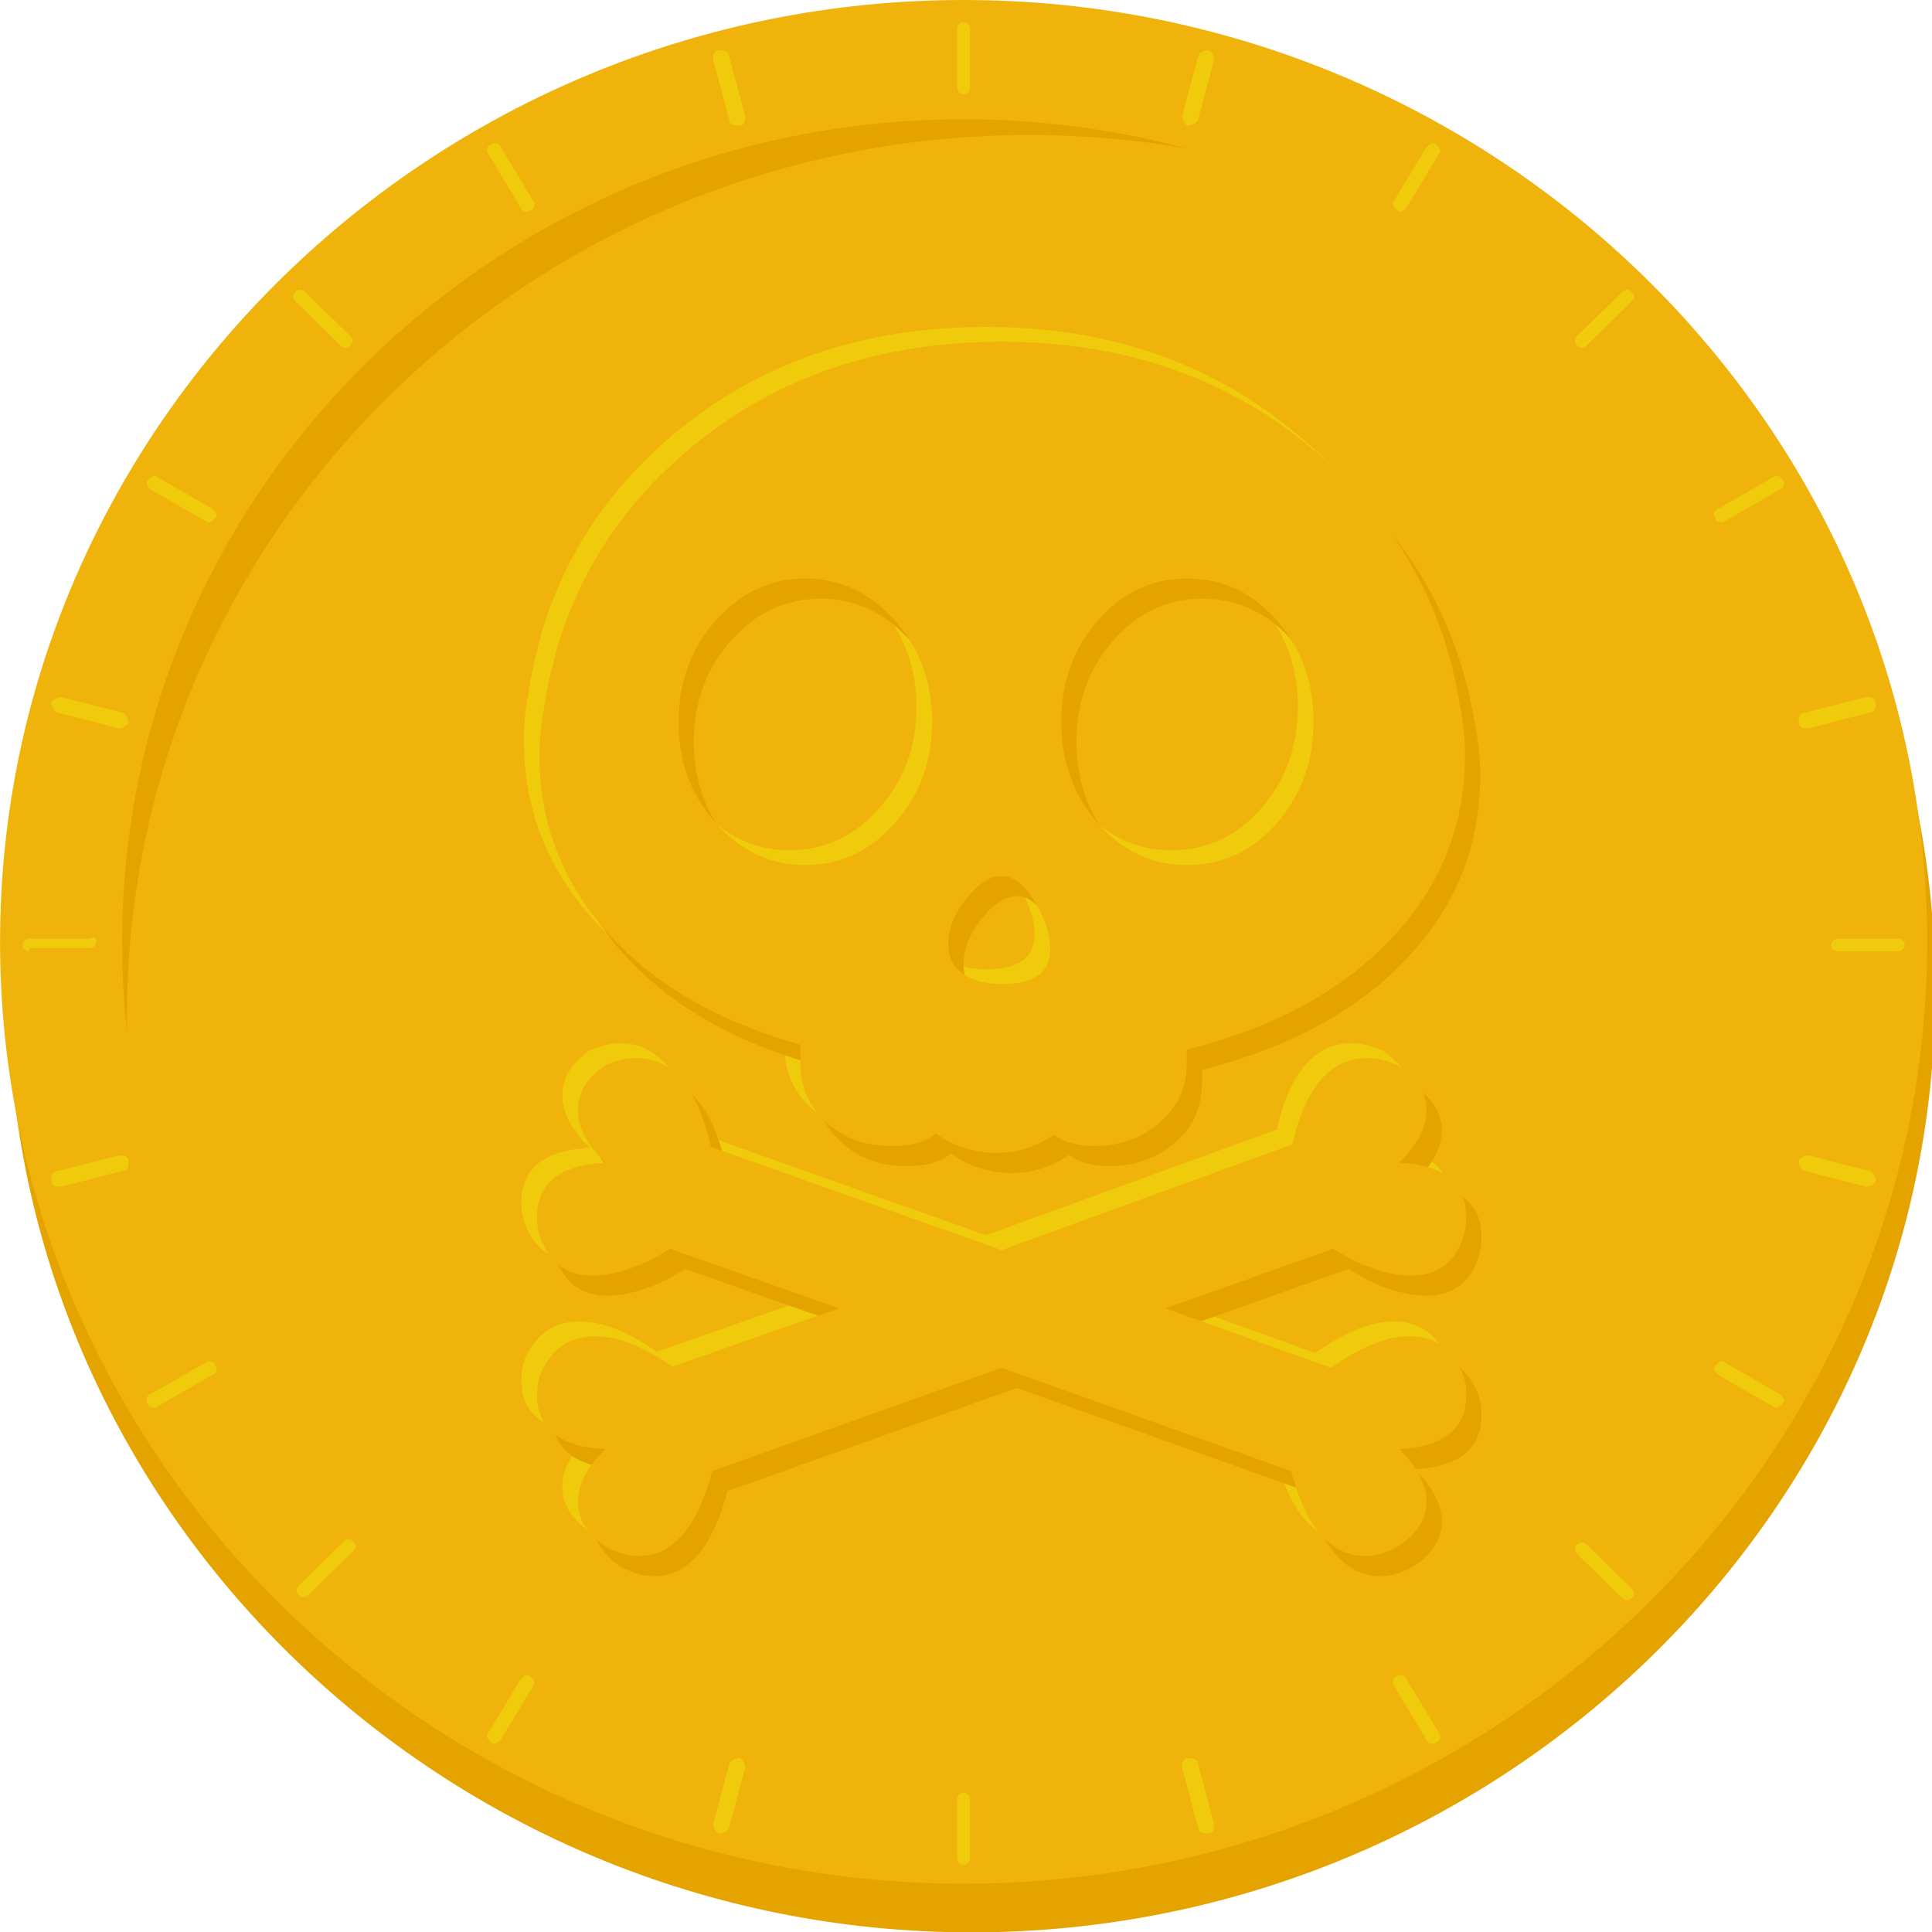 <?xml version="1.0" encoding="UTF-8" standalone="no"?>
<!-- Generator: Adobe Illustrator 19.0.0, SVG Export Plug-In . SVG Version: 6.00 Build 0)  -->

<svg
   xmlns:dc="http://purl.org/dc/elements/1.1/"
   xmlns:cc="http://creativecommons.org/ns#"
   xmlns:rdf="http://www.w3.org/1999/02/22-rdf-syntax-ns#"
   xmlns:svg="http://www.w3.org/2000/svg"
   xmlns="http://www.w3.org/2000/svg"
   xmlns:sodipodi="http://sodipodi.sourceforge.net/DTD/sodipodi-0.dtd"
   xmlns:inkscape="http://www.inkscape.org/namespaces/inkscape"
   version="1.1"
   id="Layer_1"
   x="0px"
   y="0px"
   viewBox="0 0 64 64"
   xml:space="preserve"
   inkscape:version="0.91 r13725"
   sodipodi:docname="ducat.svg"
   width="64"
   height="64"><defs
     id="defs213" /><sodipodi:namedview
     pagecolor="#ffffff"
     bordercolor="#666666"
     borderopacity="1"
     objecttolerance="10"
     gridtolerance="10"
     guidetolerance="10"
     inkscape:pageopacity="0"
     inkscape:pageshadow="2"
     inkscape:window-width="1680"
     inkscape:window-height="999"
     id="namedview211"
     showgrid="false"
     inkscape:zoom="5.4005567"
     inkscape:cx="29.581065"
     inkscape:cy="55.90517"
     inkscape:window-x="0"
     inkscape:window-y="0"
     inkscape:window-maximized="1"
     inkscape:current-layer="Layer_1" /><g
     id="g181"
     transform="translate(0,-430.4)" /><g
     id="g183"
     transform="translate(0,-430.4)" /><g
     id="g185"
     transform="translate(0,-430.4)" /><g
     id="g187"
     transform="translate(0,-430.4)" /><g
     id="g189"
     transform="translate(0,-430.4)" /><g
     id="g191"
     transform="translate(0,-430.4)" /><g
     id="g193"
     transform="translate(0,-430.4)" /><g
     id="g195"
     transform="translate(0,-430.4)" /><g
     id="g197"
     transform="translate(0,-430.4)" /><g
     id="g199"
     transform="translate(0,-430.4)" /><g
     id="g201"
     transform="translate(0,-430.4)" /><g
     id="g203"
     transform="translate(0,-430.4)" /><g
     id="g205"
     transform="translate(0,-430.4)" /><g
     id="g207"
     transform="translate(0,-430.4)" /><g
     id="g209"
     transform="translate(0,-430.4)" /><g
     id="g4553"
     transform="matrix(0.133,0,0,0.13,-0.956,-1.06e-7)"><path
       inkscape:connector-curvature="0"
       id="path3"
       d="m 249.2,492.4 c -132,0 -240,-108 -240,-240 0,-132 108,-240 240,-240 132,0 240,108 240,240 0,132 -108,240 -240,240 z"
       style="fill:#e5a300;fill-opacity:1" /><circle
       id="circle5"
       r="224.8"
       cy="240"
       cx="247.2"
       style="fill:#efb30c" /><path
       style="fill:#e5a300"
       d="m 38.8,259.2 c 0,-124 100.8,-224.8 224.8,-224.8 55.2,0 105.6,20 144.8,52.8 C 367.6,38.4 306,7.2 237.2,7.2 113.2,7.2 12.4,108 12.4,232 c 0,68.8 31.2,130.4 80,172 C 58.8,364.8 38.8,314.4 38.8,259.2 Z"
       id="path9"
       inkscape:connector-curvature="0" /><path
       id="path13"
       d="m 247.2,480 c -132,0 -240,-108 -240,-240 0,-132 108,-240 240,-240 132,0 240,108 240,240 0,132 -108,240 -240,240 z m 0,-449.6 c -116,0 -209.6,94.4 -209.6,209.6 0,116 94.4,209.6 209.6,209.6 115.2,0 209.6,-94.4 209.6,-209.6 0,-115.2 -93.6,-209.6 -209.6,-209.6 z"
       style="fill:#efb30c;fill-opacity:1"
       inkscape:connector-curvature="0" /><g
       style="fill:#efcb0c;fill-opacity:1"
       id="g25"><path
         id="path27"
         d="m 248.8,22.4 c 0,0.8 -0.8,1.6 -1.6,1.6 l 0,0 c -0.8,0 -1.6,-0.8 -1.6,-1.6 l 0,-15.2 c 0,-0.8 0.8,-1.6 1.6,-1.6 l 0,0 c 0.8,0 1.6,0.8 1.6,1.6 l 0,15.2 z"
         style="fill:#efcb0c;fill-opacity:1"
         inkscape:connector-curvature="0" /><path
         id="path29"
         d="m 248.8,473.6 c 0,0.8 -0.8,1.6 -1.6,1.6 l 0,0 c -0.8,0 -1.6,-0.8 -1.6,-1.6 l 0,-15.2 c 0,-0.8 0.8,-1.6 1.6,-1.6 l 0,0 c 0.8,0 1.6,0.8 1.6,1.6 l 0,15.2 z"
         style="fill:#efcb0c;fill-opacity:1"
         inkscape:connector-curvature="0" /><path
         id="path31"
         d="m 402.4,88 c -0.8,0.8 -1.6,0.8 -2.4,0 l 0,0 c -0.8,-0.8 -0.8,-1.6 0,-2.4 l 11.2,-11.2 c 0.8,-0.8 1.6,-0.8 2.4,0 l 0,0 c 0.8,0.8 0.8,1.6 0,2.4 L 402.4,88 Z"
         style="fill:#efcb0c;fill-opacity:1"
         inkscape:connector-curvature="0" /><path
         id="path33"
         d="m 84,406.4 c -0.8,0.8 -1.6,0.8 -2.4,0 l 0,0 c -0.8,-0.8 -0.8,-1.6 0,-2.4 l 11.2,-11.2 c 0.8,-0.8 1.6,-0.8 2.4,0 l 0,0 c 0.8,0.8 0.8,1.6 0,2.4 L 84,406.4 Z"
         style="fill:#efcb0c;fill-opacity:1"
         inkscape:connector-curvature="0" /><path
         id="path35"
         d="m 464.8,242.4 c -0.8,0 -1.6,-0.8 -1.6,-1.6 l 0,0 c 0,-0.8 0.8,-1.6 1.6,-1.6 l 15.2,0 c 0.8,0 1.6,0.8 1.6,1.6 l 0,0 c 0,0.8 -0.8,1.6 -1.6,1.6 l -15.2,0 z"
         style="fill:#efcb0c;fill-opacity:1"
         inkscape:connector-curvature="0" /><path
         id="path37"
         d="m 14.4,242.4 c -0.8,0 -1.6,-0.8 -1.6,-1.6 l 0,0 c 0,-0.8 0.8,-1.6 1.6,-1.6 l 15.2,0 c 0.8,-0.8 1.6,0 1.6,0.8 l 0,0 c 0,0.8 -0.8,1.6 -1.6,1.6 l -15.2,0 0,0.8 z"
         style="fill:#efcb0c;fill-opacity:1"
         inkscape:connector-curvature="0" /><path
         id="path39"
         d="m 400,396 c -0.8,-0.8 -0.8,-1.6 0,-2.4 l 0,0 c 0.8,-0.8 1.6,-0.8 2.4,0 l 11.2,11.2 c 0.8,0.8 0.8,1.6 0,2.4 l 0,0 c -0.8,0.8 -1.6,0.8 -2.4,0 L 400,396 Z"
         style="fill:#efcb0c;fill-opacity:1"
         inkscape:connector-curvature="0" /><path
         id="path41"
         d="M 80.8,76.8 C 80,76 80,75.2 80.8,74.4 l 0,0 c 0.8,-0.8 1.6,-0.8 2.4,0 l 11.2,11.2 c 0.8,0.8 0.8,1.6 0,2.4 l 0,0 c -0.8,0.8 -1.6,0.8 -2.4,0 L 80.8,76.8 Z"
         style="fill:#efcb0c;fill-opacity:1"
         inkscape:connector-curvature="0" /><path
         id="path43"
         d="m 140,51.2 c 0.8,0.8 0,2.4 -0.8,2.4 l 0,0 c -0.8,0.8 -2.4,0 -2.4,-0.8 l -8,-13.6 c -0.8,-0.8 0,-2.4 0.8,-2.4 l 0,0 c 0.8,-0.8 2.4,0 2.4,0.8 l 8,13.6 z"
         style="fill:#efcb0c;fill-opacity:1"
         inkscape:connector-curvature="0" /><path
         id="path45"
         d="m 365.6,441.6 c 0.8,0.8 0,2.4 -0.8,2.4 l 0,0 c -0.8,0.8 -2.4,0 -2.4,-0.8 l -8,-13.6 c -0.8,-0.8 0,-2.4 0.8,-2.4 l 0,0 c 0.8,-0.8 2.4,0 2.4,0.8 l 8,13.6 z"
         style="fill:#efcb0c;fill-opacity:1"
         inkscape:connector-curvature="0" /><path
         id="path47"
         d="m 305.6,30.4 c 0,0.8 -1.6,1.6 -2.4,1.6 l 0,0 c -0.8,0 -1.6,-1.6 -1.6,-2.4 l 4,-15.2 c 0,-0.8 1.6,-1.6 2.4,-1.6 l 0,0 c 0.8,0 1.6,1.6 1.6,2.4 l -4,15.2 z"
         style="fill:#efcb0c;fill-opacity:1"
         inkscape:connector-curvature="0" /><path
         id="path49"
         d="m 188.8,465.6 c 0,0.8 -1.6,1.6 -2.4,1.6 l 0,0 c -0.8,0 -1.6,-1.6 -1.6,-2.4 l 4,-15.2 c 0,-0.8 1.6,-1.6 2.4,-1.6 l 0,0 c 0.8,0 1.6,1.6 1.6,2.4 l -4,15.2 z"
         style="fill:#efcb0c;fill-opacity:1"
         inkscape:connector-curvature="0" /><path
         id="path51"
         d="m 436.8,132.8 c -0.8,0.8 -2.4,0 -2.4,-0.8 l 0,0 c -0.8,-0.8 0,-2.4 0.8,-2.4 l 13.6,-8 c 0.8,-0.8 2.4,0 2.4,0.8 l 0,0 c 0.8,0.8 0,2.4 -0.8,2.4 l -13.6,8 z"
         style="fill:#efcb0c;fill-opacity:1"
         inkscape:connector-curvature="0" /><path
         id="path53"
         d="m 46.4,358.4 c -0.8,0.8 -2.4,0 -2.4,-0.8 l 0,0 c -0.8,-0.8 0,-2.4 0.8,-2.4 l 13.6,-8 c 0.8,-0.8 2.4,0 2.4,0.8 l 0,0 c 0.8,0.8 0,2.4 -0.8,2.4 l -13.6,8 z"
         style="fill:#efcb0c;fill-opacity:1"
         inkscape:connector-curvature="0" /><path
         id="path55"
         d="m 456.8,298.4 c -0.8,0 -1.6,-1.6 -1.6,-2.4 l 0,0 c 0,-0.8 1.6,-1.6 2.4,-1.6 l 15.2,4 c 0.8,0 1.6,1.6 1.6,2.4 l 0,0 c 0,0.8 -1.6,1.6 -2.4,1.6 l -15.2,-4 z"
         style="fill:#efcb0c;fill-opacity:1"
         inkscape:connector-curvature="0" /><path
         id="path57"
         d="m 21.6,181.6 c -0.8,0 -1.6,-1.6 -1.6,-2.4 l 0,0 c 0,-0.8 1.6,-1.6 2.4,-1.6 l 15.2,4 c 0.8,0 1.6,1.6 1.6,2.4 l 0,0 c 0,0.8 -1.6,1.6 -2.4,1.6 l -15.2,-4 z"
         style="fill:#efcb0c;fill-opacity:1"
         inkscape:connector-curvature="0" /><path
         id="path59"
         d="m 60,129.6 c 0.8,0.8 1.6,1.6 0.8,2.4 l 0,0 c -0.8,0.8 -1.6,1.6 -2.4,0.8 l -13.6,-8 C 44,124 43.2,123.2 44,122.4 l 0,0 c 0.8,-0.8 1.6,-1.6 2.4,-0.8 l 13.6,8 z"
         style="fill:#efcb0c;fill-opacity:1"
         inkscape:connector-curvature="0" /><path
         id="path61"
         d="m 450.4,355.2 c 0.8,0.8 1.6,1.6 0.8,2.4 l 0,0 c -0.8,0.8 -1.6,1.6 -2.4,0.8 l -13.6,-8 c -0.8,-0.8 -1.6,-1.6 -0.8,-2.4 l 0,0 c 0.8,-0.8 1.6,-1.6 2.4,-0.8 l 13.6,8 z"
         style="fill:#efcb0c;fill-opacity:1"
         inkscape:connector-curvature="0" /><path
         id="path63"
         d="m 192.8,29.6 c 0,0.8 0,2.4 -1.6,2.4 l 0,0 c -0.8,0 -2.4,0 -2.4,-1.6 l -4,-15.2 c 0,-0.8 0,-2.4 1.6,-2.4 l 0,0 c 0.8,0 2.4,0 2.4,1.6 l 4,15.2 z"
         style="fill:#efcb0c;fill-opacity:1"
         inkscape:connector-curvature="0" /><path
         id="path65"
         d="m 309.6,464.8 c 0,0.8 0,2.4 -1.6,2.4 l 0,0 c -0.8,0 -2.4,0 -2.4,-1.6 l -4,-15.2 c 0,-0.8 0,-2.4 1.6,-2.4 l 0,0 c 0.8,0 2.4,0 2.4,1.6 l 4,15.2 z"
         style="fill:#efcb0c;fill-opacity:1"
         inkscape:connector-curvature="0" /><path
         id="path67"
         d="m 357.6,52.8 c -0.8,0.8 -1.6,1.6 -2.4,0.8 l 0,0 c -0.8,-0.8 -1.6,-1.6 -0.8,-2.4 l 8,-13.6 c 0.8,-0.8 1.6,-1.6 2.4,-0.8 l 0,0 c 0.8,0.8 1.6,1.6 0.8,2.4 l -8,13.6 z"
         style="fill:#efcb0c;fill-opacity:1"
         inkscape:connector-curvature="0" /><path
         id="path69"
         d="m 132,443.2 c -0.8,0.8 -1.6,1.6 -2.4,0.8 l 0,0 c -0.8,-0.8 -1.6,-1.6 -0.8,-2.4 l 8,-13.6 c 0.8,-0.8 1.6,-1.6 2.4,-0.8 l 0,0 c 0.8,0.8 1.6,1.6 0.8,2.4 l -8,13.6 z"
         style="fill:#efcb0c;fill-opacity:1"
         inkscape:connector-curvature="0" /><path
         id="path71"
         d="m 457.6,185.6 c -0.8,0 -2.4,0 -2.4,-1.6 l 0,0 c 0,-0.8 0,-2.4 1.6,-2.4 l 15.2,-4 c 0.8,0 2.4,0 2.4,1.6 l 0,0 c 0,0.8 0,2.4 -1.6,2.4 l -15.2,4 z"
         style="fill:#efcb0c;fill-opacity:1"
         inkscape:connector-curvature="0" /><path
         id="path73"
         d="m 22.4,302.4 c -0.8,0 -2.4,0 -2.4,-1.6 l 0,0 c 0,-0.8 0,-2.4 1.6,-2.4 l 15.2,-4 c 0.8,0 2.4,0 2.4,1.6 l 0,0 c 0,0.8 0,2.4 -1.6,2.4 l -15.2,4 z"
         style="fill:#efcb0c;fill-opacity:1"
         inkscape:connector-curvature="0" /></g><g
       transform="matrix(1.169,0,0,1.169,412.177,-88.813)"
       id="g4491"><g
         style="fill:#efcb0c;fill-opacity:1"
         transform="translate(-268.707,147.229)"
         id="g4411"><g
           style="fill:#efcb0c;fill-opacity:1"
           id="g4413"><g
             style="fill:#efcb0c;fill-opacity:1"
             id="g4415"><path
               inkscape:connector-curvature="0"
               style="fill:#efcb0c;fill-opacity:1"
               d="m 219.171,216.785 c -4.762,0 -10.322,2.3 -16.672,6.881 l -35.211,-12.968 35.734,-12.978 c 6.003,3.888 11.558,5.833 16.682,5.833 5.639,0 9.347,-2.917 11.117,-8.733 0.351,-1.235 0.527,-2.57 0.527,-3.981 0,-7.397 -4.766,-11.378 -14.295,-11.9 3.876,-3.882 5.828,-7.687 5.828,-11.392 0,-3.871 -2.039,-7.149 -6.092,-9.797 -2.118,-1.049 -4.325,-1.584 -6.615,-1.584 -7.769,0 -13.064,6.258 -15.887,18.797 l -61.941,23.039 -61.94,-22.504 c -2.823,-12.885 -8.125,-19.332 -15.885,-19.332 -2.293,0 -4.501,0.535 -6.62,1.584 -3.876,2.647 -5.82,5.926 -5.82,9.797 0,3.705 1.944,7.51 5.82,11.392 -9.701,0.522 -14.555,4.503 -14.555,11.901 0,1.41 0.179,2.746 0.526,3.98 1.946,5.816 5.651,8.733 11.122,8.733 5.113,0 10.671,-1.945 16.677,-5.832 l 35.998,12.977 -35.476,12.698 c -6.175,-4.406 -11.637,-6.611 -16.402,-6.611 -5.654,0 -9.623,2.918 -11.919,8.733 -0.348,1.235 -0.526,2.553 -0.526,3.975 0,7.405 4.853,11.385 14.555,11.907 -3.876,3.883 -5.82,7.688 -5.82,11.393 0,3.869 1.944,7.134 5.82,9.797 2.477,1.412 4.854,2.105 7.153,2.105 7.227,0 12.443,-6.176 15.619,-18.525 l 61.673,-22.504 61.678,22.504 c 3.178,12.35 8.475,18.525 15.882,18.525 2.121,0 4.407,-0.693 6.884,-2.105 4.052,-2.663 6.092,-5.928 6.092,-9.797 0,-3.705 -1.953,-7.51 -5.828,-11.393 9.528,-0.522 14.295,-4.502 14.295,-11.907 0,-1.422 -0.177,-2.739 -0.527,-3.975 -2.12,-5.816 -6.002,-8.733 -11.651,-8.733 z"
               id="path4417" /><path
               inkscape:connector-curvature="0"
               style="fill:#efcb0c;fill-opacity:1"
               d="m 48.436,128.904 c 9.703,11.114 23.379,19.242 41.035,24.346 l 0,3.986 c 0,4.936 1.672,9.086 5.025,12.433 3.35,3.358 7.498,5.211 12.441,5.563 5.116,0.357 8.905,-0.528 11.378,-2.646 3.879,2.817 8.204,4.229 12.974,4.229 4.41,0 8.474,-1.316 12.175,-3.963 2.471,1.934 6.087,2.738 10.856,2.381 4.937,-0.528 9.089,-2.426 12.44,-5.689 3.35,-3.281 5.025,-7.371 5.025,-12.307 l 0,-2.91 c 19.057,-4.945 33.795,-13.237 44.21,-24.898 10.059,-11.109 15.087,-24.253 15.087,-39.435 0,-3.359 -0.355,-6.886 -1.063,-10.597 C 226.494,56.826 216.081,38.196 198.79,23.553 180.612,7.856 158.464,0 132.347,0 106.224,0 84.077,7.767 65.907,23.282 48.61,38.118 38.289,56.825 34.937,79.396 c -0.709,3.711 -1.064,7.238 -1.064,10.597 0,14.824 4.851,27.785 14.563,38.911 l 0,0 z M 152.865,60.749 c 5.206,-6.085 11.514,-9.13 18.922,-9.13 7.592,0 13.986,3.045 19.194,9.13 5.2,6.076 7.81,13.446 7.81,22.087 0,8.649 -2.609,16.021 -7.81,22.108 -5.208,6.097 -11.603,9.13 -19.194,9.13 -7.408,0 -13.716,-3.033 -18.922,-9.13 -5.211,-6.087 -7.814,-13.459 -7.814,-22.108 -10e-4,-8.641 2.603,-16.011 7.814,-22.087 z m -28.06,60.679 c 2.556,-3.307 5.065,-4.968 7.542,-4.968 2.47,0 4.802,1.831 7.012,5.509 2.205,3.662 3.317,7.145 3.317,10.469 0,5.062 -3.361,7.581 -10.067,7.581 -4.414,0 -7.677,-1.136 -9.792,-3.396 -1.237,-1.411 -1.849,-3.147 -1.849,-5.249 10e-4,-3.309 1.277,-6.622 3.837,-9.946 z M 71.465,60.749 c 5.295,-6.085 11.65,-9.13 19.059,-9.13 7.406,0 13.762,3.045 19.06,9.13 5.296,6.076 7.948,13.446 7.948,22.087 0,8.649 -2.651,16.021 -7.948,22.108 -5.297,6.097 -11.654,9.13 -19.06,9.13 -7.409,0 -13.764,-3.033 -19.059,-9.13 -5.292,-6.087 -7.944,-13.459 -7.944,-22.108 0,-8.641 2.652,-16.011 7.944,-22.087 z"
               id="path4419" /></g></g><g
           style="fill:#efcb0c;fill-opacity:1"
           id="g4421" /><g
           style="fill:#efcb0c;fill-opacity:1"
           id="g4423" /><g
           style="fill:#efcb0c;fill-opacity:1"
           id="g4425" /><g
           style="fill:#efcb0c;fill-opacity:1"
           id="g4427" /><g
           style="fill:#efcb0c;fill-opacity:1"
           id="g4429" /><g
           style="fill:#efcb0c;fill-opacity:1"
           id="g4431" /><g
           style="fill:#efcb0c;fill-opacity:1"
           id="g4433" /><g
           style="fill:#efcb0c;fill-opacity:1"
           id="g4435" /><g
           style="fill:#efcb0c;fill-opacity:1"
           id="g4437" /><g
           style="fill:#efcb0c;fill-opacity:1"
           id="g4439" /><g
           style="fill:#efcb0c;fill-opacity:1"
           id="g4441" /><g
           style="fill:#efcb0c;fill-opacity:1"
           id="g4443" /><g
           style="fill:#efcb0c;fill-opacity:1"
           id="g4445" /><g
           style="fill:#efcb0c;fill-opacity:1"
           id="g4447" /><g
           style="fill:#efcb0c;fill-opacity:1"
           id="g4449" /></g><g
         style="fill:#e5a300;fill-opacity:1"
         transform="translate(-262.137,154.846)"
         id="g4451"><g
           style="fill:#e5a300;fill-opacity:1"
           id="g4453"><g
             style="fill:#e5a300;fill-opacity:1"
             id="g4455"><path
               inkscape:connector-curvature="0"
               style="fill:#e5a300;fill-opacity:1"
               d="m 219.171,216.785 c -4.762,0 -10.322,2.3 -16.672,6.881 l -35.211,-12.968 35.734,-12.978 c 6.003,3.888 11.558,5.833 16.682,5.833 5.639,0 9.347,-2.917 11.117,-8.733 0.351,-1.235 0.527,-2.57 0.527,-3.981 0,-7.397 -4.766,-11.378 -14.295,-11.9 3.876,-3.882 5.828,-7.687 5.828,-11.392 0,-3.871 -2.039,-7.149 -6.092,-9.797 -2.118,-1.049 -4.325,-1.584 -6.615,-1.584 -7.769,0 -13.064,6.258 -15.887,18.797 l -61.941,23.039 -61.94,-22.504 c -2.823,-12.885 -8.125,-19.332 -15.885,-19.332 -2.293,0 -4.501,0.535 -6.62,1.584 -3.876,2.647 -5.82,5.926 -5.82,9.797 0,3.705 1.944,7.51 5.82,11.392 -9.701,0.522 -14.555,4.503 -14.555,11.901 0,1.41 0.179,2.746 0.526,3.98 1.946,5.816 5.651,8.733 11.122,8.733 5.113,0 10.671,-1.945 16.677,-5.832 l 35.998,12.977 -35.476,12.698 c -6.175,-4.406 -11.637,-6.611 -16.402,-6.611 -5.654,0 -9.623,2.918 -11.919,8.733 -0.348,1.235 -0.526,2.553 -0.526,3.975 0,7.405 4.853,11.385 14.555,11.907 -3.876,3.883 -5.82,7.688 -5.82,11.393 0,3.869 1.944,7.134 5.82,9.797 2.477,1.412 4.854,2.105 7.153,2.105 7.227,0 12.443,-6.176 15.619,-18.525 l 61.673,-22.504 61.678,22.504 c 3.178,12.35 8.475,18.525 15.882,18.525 2.121,0 4.407,-0.693 6.884,-2.105 4.052,-2.663 6.092,-5.928 6.092,-9.797 0,-3.705 -1.953,-7.51 -5.828,-11.393 9.528,-0.522 14.295,-4.502 14.295,-11.907 0,-1.422 -0.177,-2.739 -0.527,-3.975 -2.12,-5.816 -6.002,-8.733 -11.651,-8.733 z"
               id="path4457" /><path
               inkscape:connector-curvature="0"
               style="fill:#e5a300;fill-opacity:1"
               d="m 48.436,128.904 c 9.703,11.114 23.379,19.242 41.035,24.346 l 0,3.986 c 0,4.936 1.672,9.086 5.025,12.433 3.35,3.358 7.498,5.211 12.441,5.563 5.116,0.357 8.905,-0.528 11.378,-2.646 3.879,2.817 8.204,4.229 12.974,4.229 4.41,0 8.474,-1.316 12.175,-3.963 2.471,1.934 6.087,2.738 10.856,2.381 4.937,-0.528 9.089,-2.426 12.44,-5.689 3.35,-3.281 5.025,-7.371 5.025,-12.307 l 0,-2.91 c 19.057,-4.945 33.795,-13.237 44.21,-24.898 10.059,-11.109 15.087,-24.253 15.087,-39.435 0,-3.359 -0.355,-6.886 -1.063,-10.597 C 226.494,56.826 216.081,38.196 198.79,23.553 180.612,7.856 158.464,0 132.347,0 106.224,0 84.077,7.767 65.907,23.282 48.61,38.118 38.289,56.825 34.937,79.396 c -0.709,3.711 -1.064,7.238 -1.064,10.597 0,14.824 4.851,27.785 14.563,38.911 l 0,0 z M 152.865,60.749 c 5.206,-6.085 11.514,-9.13 18.922,-9.13 7.592,0 13.986,3.045 19.194,9.13 5.2,6.076 7.81,13.446 7.81,22.087 0,8.649 -2.609,16.021 -7.81,22.108 -5.208,6.097 -11.603,9.13 -19.194,9.13 -7.408,0 -13.716,-3.033 -18.922,-9.13 -5.211,-6.087 -7.814,-13.459 -7.814,-22.108 -10e-4,-8.641 2.603,-16.011 7.814,-22.087 z m -28.06,60.679 c 2.556,-3.307 5.065,-4.968 7.542,-4.968 2.47,0 4.802,1.831 7.012,5.509 2.205,3.662 3.317,7.145 3.317,10.469 0,5.062 -3.361,7.581 -10.067,7.581 -4.414,0 -7.677,-1.136 -9.792,-3.396 -1.237,-1.411 -1.849,-3.147 -1.849,-5.249 10e-4,-3.309 1.277,-6.622 3.837,-9.946 z M 71.465,60.749 c 5.295,-6.085 11.65,-9.13 19.059,-9.13 7.406,0 13.762,3.045 19.06,9.13 5.296,6.076 7.948,13.446 7.948,22.087 0,8.649 -2.651,16.021 -7.948,22.108 -5.297,6.097 -11.654,9.13 -19.06,9.13 -7.409,0 -13.764,-3.033 -19.059,-9.13 -5.292,-6.087 -7.944,-13.459 -7.944,-22.108 0,-8.641 2.652,-16.011 7.944,-22.087 z"
               id="path4459" /></g></g><g
           style="fill:#e5a300;fill-opacity:1"
           id="g4461" /><g
           style="fill:#e5a300;fill-opacity:1"
           id="g4463" /><g
           style="fill:#e5a300;fill-opacity:1"
           id="g4465" /><g
           style="fill:#e5a300;fill-opacity:1"
           id="g4467" /><g
           style="fill:#e5a300;fill-opacity:1"
           id="g4469" /><g
           style="fill:#e5a300;fill-opacity:1"
           id="g4471" /><g
           style="fill:#e5a300;fill-opacity:1"
           id="g4473" /><g
           style="fill:#e5a300;fill-opacity:1"
           id="g4475" /><g
           style="fill:#e5a300;fill-opacity:1"
           id="g4477" /><g
           style="fill:#e5a300;fill-opacity:1"
           id="g4479" /><g
           style="fill:#e5a300;fill-opacity:1"
           id="g4481" /><g
           style="fill:#e5a300;fill-opacity:1"
           id="g4483" /><g
           style="fill:#e5a300;fill-opacity:1"
           id="g4485" /><g
           style="fill:#e5a300;fill-opacity:1"
           id="g4487" /><g
           style="fill:#e5a300;fill-opacity:1"
           id="g4489" /></g><g
         id="g4388"
         transform="translate(-265.375,150.466)"
         style="fill:#efb30c;fill-opacity:1"><g
           id="g4344"
           style="fill:#efb30c;fill-opacity:1"><g
             id="g4346"
             style="fill:#efb30c;fill-opacity:1"><path
               id="path4348"
               d="m 219.171,216.785 c -4.762,0 -10.322,2.3 -16.672,6.881 l -35.211,-12.968 35.734,-12.978 c 6.003,3.888 11.558,5.833 16.682,5.833 5.639,0 9.347,-2.917 11.117,-8.733 0.351,-1.235 0.527,-2.57 0.527,-3.981 0,-7.397 -4.766,-11.378 -14.295,-11.9 3.876,-3.882 5.828,-7.687 5.828,-11.392 0,-3.871 -2.039,-7.149 -6.092,-9.797 -2.118,-1.049 -4.325,-1.584 -6.615,-1.584 -7.769,0 -13.064,6.258 -15.887,18.797 l -61.941,23.039 -61.94,-22.504 c -2.823,-12.885 -8.125,-19.332 -15.885,-19.332 -2.293,0 -4.501,0.535 -6.62,1.584 -3.876,2.647 -5.82,5.926 -5.82,9.797 0,3.705 1.944,7.51 5.82,11.392 -9.701,0.522 -14.555,4.503 -14.555,11.901 0,1.41 0.179,2.746 0.526,3.98 1.946,5.816 5.651,8.733 11.122,8.733 5.113,0 10.671,-1.945 16.677,-5.832 l 35.998,12.977 -35.476,12.698 c -6.175,-4.406 -11.637,-6.611 -16.402,-6.611 -5.654,0 -9.623,2.918 -11.919,8.733 -0.348,1.235 -0.526,2.553 -0.526,3.975 0,7.405 4.853,11.385 14.555,11.907 -3.876,3.883 -5.82,7.688 -5.82,11.393 0,3.869 1.944,7.134 5.82,9.797 2.477,1.412 4.854,2.105 7.153,2.105 7.227,0 12.443,-6.176 15.619,-18.525 l 61.673,-22.504 61.678,22.504 c 3.178,12.35 8.475,18.525 15.882,18.525 2.121,0 4.407,-0.693 6.884,-2.105 4.052,-2.663 6.092,-5.928 6.092,-9.797 0,-3.705 -1.953,-7.51 -5.828,-11.393 9.528,-0.522 14.295,-4.502 14.295,-11.907 0,-1.422 -0.177,-2.739 -0.527,-3.975 -2.12,-5.816 -6.002,-8.733 -11.651,-8.733 z"
               style="fill:#efb30c;fill-opacity:1"
               inkscape:connector-curvature="0" /><path
               id="path4350"
               d="m 48.436,128.904 c 9.703,11.114 23.379,19.242 41.035,24.346 l 0,3.986 c 0,4.936 1.672,9.086 5.025,12.433 3.35,3.358 7.498,5.211 12.441,5.563 5.116,0.357 8.905,-0.528 11.378,-2.646 3.879,2.817 8.204,4.229 12.974,4.229 4.41,0 8.474,-1.316 12.175,-3.963 2.471,1.934 6.087,2.738 10.856,2.381 4.937,-0.528 9.089,-2.426 12.44,-5.689 3.35,-3.281 5.025,-7.371 5.025,-12.307 l 0,-2.91 c 19.057,-4.945 33.795,-13.237 44.21,-24.898 10.059,-11.109 15.087,-24.253 15.087,-39.435 0,-3.359 -0.355,-6.886 -1.063,-10.597 C 226.494,56.826 216.081,38.196 198.79,23.553 180.612,7.856 158.464,0 132.347,0 106.224,0 84.077,7.767 65.907,23.282 48.61,38.118 38.289,56.825 34.937,79.396 c -0.709,3.711 -1.064,7.238 -1.064,10.597 0,14.824 4.851,27.785 14.563,38.911 l 0,0 z M 152.865,60.749 c 5.206,-6.085 11.514,-9.13 18.922,-9.13 7.592,0 13.986,3.045 19.194,9.13 5.2,6.076 7.81,13.446 7.81,22.087 0,8.649 -2.609,16.021 -7.81,22.108 -5.208,6.097 -11.603,9.13 -19.194,9.13 -7.408,0 -13.716,-3.033 -18.922,-9.13 -5.211,-6.087 -7.814,-13.459 -7.814,-22.108 -10e-4,-8.641 2.603,-16.011 7.814,-22.087 z m -28.06,60.679 c 2.556,-3.307 5.065,-4.968 7.542,-4.968 2.47,0 4.802,1.831 7.012,5.509 2.205,3.662 3.317,7.145 3.317,10.469 0,5.062 -3.361,7.581 -10.067,7.581 -4.414,0 -7.677,-1.136 -9.792,-3.396 -1.237,-1.411 -1.849,-3.147 -1.849,-5.249 10e-4,-3.309 1.277,-6.622 3.837,-9.946 z M 71.465,60.749 c 5.295,-6.085 11.65,-9.13 19.059,-9.13 7.406,0 13.762,3.045 19.06,9.13 5.296,6.076 7.948,13.446 7.948,22.087 0,8.649 -2.651,16.021 -7.948,22.108 -5.297,6.097 -11.654,9.13 -19.06,9.13 -7.409,0 -13.764,-3.033 -19.059,-9.13 -5.292,-6.087 -7.944,-13.459 -7.944,-22.108 0,-8.641 2.652,-16.011 7.944,-22.087 z"
               style="fill:#efb30c;fill-opacity:1"
               inkscape:connector-curvature="0" /></g></g><g
           id="g4352"
           style="fill:#efb30c;fill-opacity:1" /><g
           id="g4354"
           style="fill:#efb30c;fill-opacity:1" /><g
           id="g4356"
           style="fill:#efb30c;fill-opacity:1" /><g
           id="g4358"
           style="fill:#efb30c;fill-opacity:1" /><g
           id="g4360"
           style="fill:#efb30c;fill-opacity:1" /><g
           id="g4362"
           style="fill:#efb30c;fill-opacity:1" /><g
           id="g4364"
           style="fill:#efb30c;fill-opacity:1" /><g
           id="g4366"
           style="fill:#efb30c;fill-opacity:1" /><g
           id="g4368"
           style="fill:#efb30c;fill-opacity:1" /><g
           id="g4370"
           style="fill:#efb30c;fill-opacity:1" /><g
           id="g4372"
           style="fill:#efb30c;fill-opacity:1" /><g
           id="g4374"
           style="fill:#efb30c;fill-opacity:1" /><g
           id="g4376"
           style="fill:#efb30c;fill-opacity:1" /><g
           id="g4378"
           style="fill:#efb30c;fill-opacity:1" /><g
           id="g4380"
           style="fill:#efb30c;fill-opacity:1" /></g></g></g></svg>